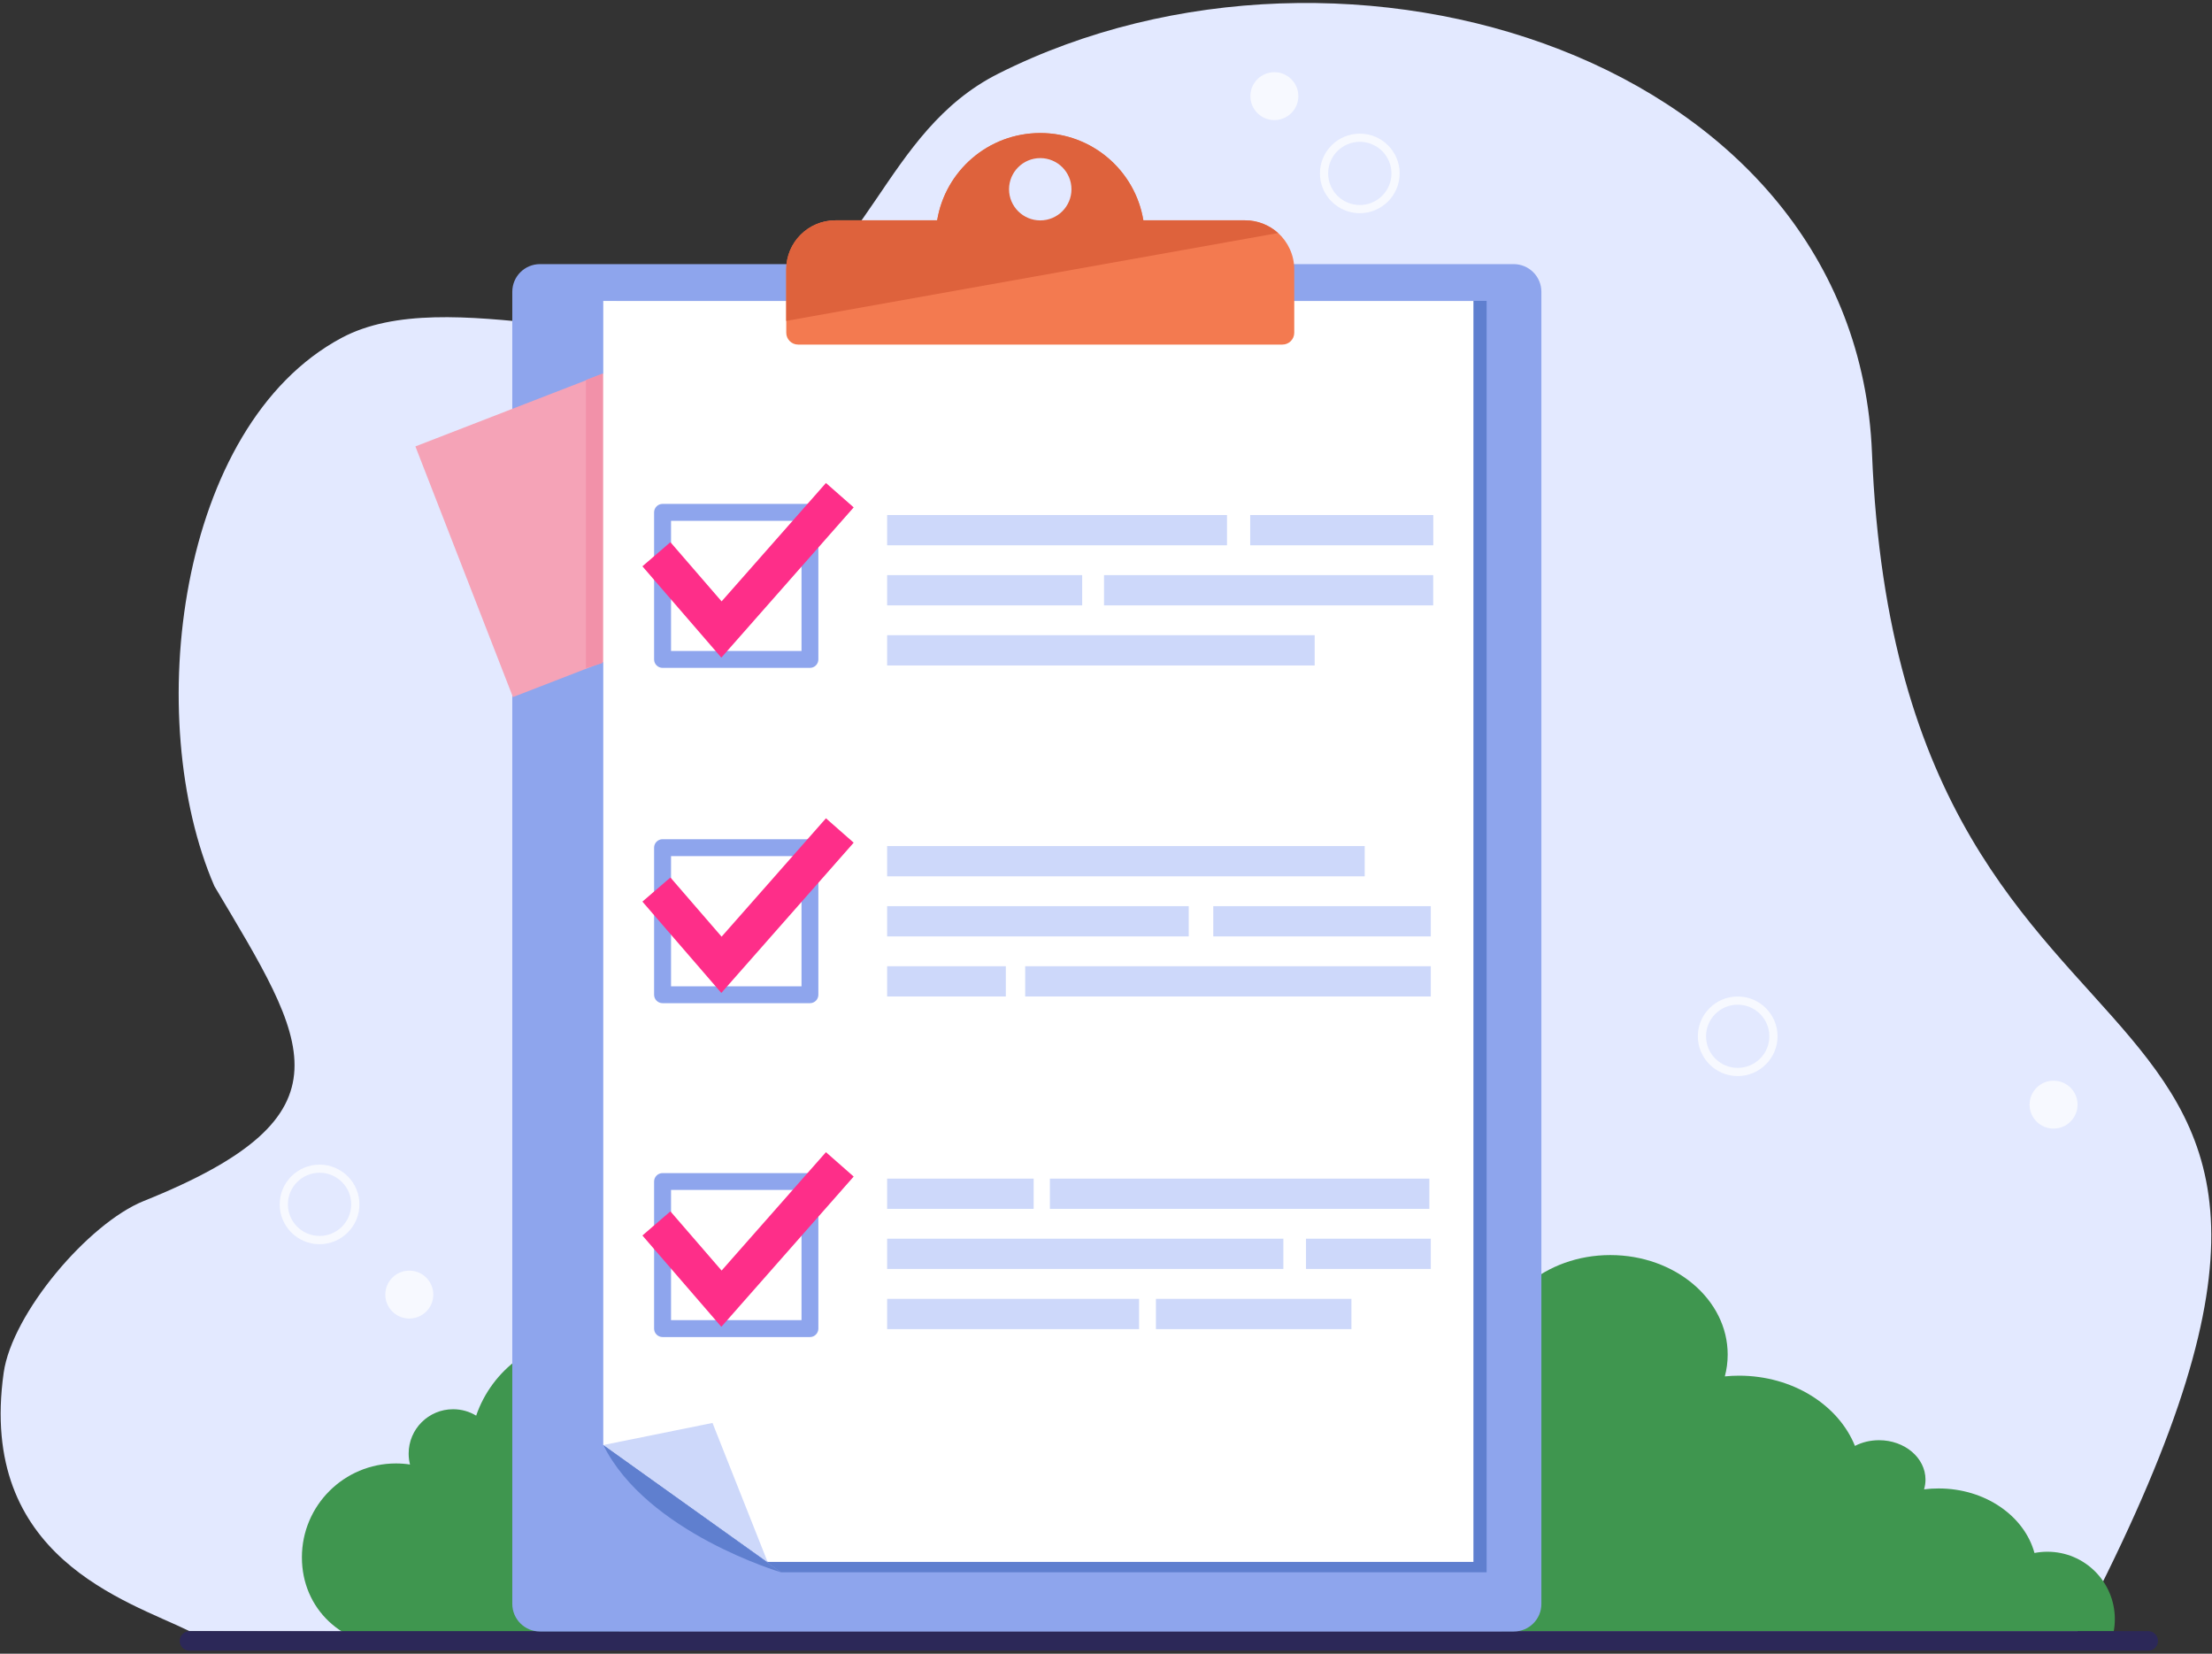 <svg width="590" height="441" viewBox="0 0 590 441" fill="none" xmlns="http://www.w3.org/2000/svg">
<rect x="0" y="0" width="590" height="441" fill="#333333" stroke="none"/>
<g clip-path="url(#clip0_358_5211)">
<path d="M50.554 434.988C33.878 426.846 -5.966 415.357 0.98 366.079C3.216 350.27 23.555 326.225 38.374 320.267C95.608 297.289 81.953 277.991 57.19 236.332C37.922 191.92 47.2 113.588 91.088 90.112C119.443 74.944 170.206 97.138 199.988 85.056C232.125 72 235.337 35.184 266.332 19.613C359.318 -27.102 495.099 15.577 499.309 120.78C507.016 312.576 657.711 239.371 552.808 437.599L50.554 434.988Z" fill="#E3E9FF"/>
<path d="M187.832 387.632C187.832 370.399 173.845 356.441 156.575 356.441C142.85 356.441 131.218 365.248 127.007 377.52C125.223 376.428 123.106 375.811 120.846 375.811C114.304 375.811 109 381.104 109 387.632C109 388.629 109.119 389.602 109.357 390.552C108.143 390.362 106.883 390.267 105.622 390.267C91.778 390.267 80.526 401.471 80.526 415.309C80.526 429.124 91.397 439.07 105.265 439.07C111.093 439.07 164.116 436.744 164.116 436.744C164.116 436.744 187.832 401.02 187.832 387.632Z" fill="#3F964F"/>
<path d="M564.083 431.783C564.083 432.922 563.988 434.014 563.774 435.082H400.495L410.795 382.505C403.159 377.662 398.211 369.948 398.211 361.236C398.211 346.591 412.222 334.698 429.516 334.698C446.809 334.698 460.82 346.567 460.82 361.236C460.82 363.23 460.559 365.177 460.059 367.052C461.296 366.933 462.557 366.862 463.841 366.862C478.185 366.862 490.365 374.695 494.765 385.591C496.645 384.617 498.833 384.071 501.188 384.071C508.039 384.071 513.581 388.771 513.581 394.587C513.581 395.489 513.439 396.343 513.201 397.174C514.485 397.008 515.794 396.937 517.102 396.937C529.543 396.937 539.962 404.295 542.65 414.146C543.744 413.933 544.886 413.814 546.052 413.814C556.019 413.79 564.083 421.837 564.083 431.783Z" fill="#3F964F"/>
<path d="M362.696 56.856C356.82 56.856 352.062 52.085 352.062 46.245C352.062 40.382 356.844 35.635 362.696 35.635C368.571 35.635 373.329 40.406 373.329 46.245C373.329 52.085 368.547 56.856 362.696 56.856ZM362.696 37.819C358.033 37.819 354.251 41.593 354.251 46.245C354.251 50.898 358.033 54.672 362.696 54.672C367.358 54.672 371.14 50.898 371.14 46.245C371.14 41.593 367.334 37.819 362.696 37.819Z" fill="#F7F9FF"/>
<path d="M463.491 286.963C457.615 286.963 452.858 282.192 452.858 276.353C452.858 270.49 457.639 265.742 463.491 265.742C469.367 265.742 474.124 270.513 474.124 276.353C474.124 282.192 469.343 286.963 463.491 286.963ZM463.491 267.926C458.829 267.926 455.046 271.7 455.046 276.353C455.046 281.005 458.829 284.779 463.491 284.779C468.153 284.779 471.936 281.005 471.936 276.353C471.936 271.7 468.13 267.926 463.491 267.926Z" fill="#F7F9FF"/>
<path d="M572.979 440.209H50.553C49.102 440.209 47.937 439.046 47.937 437.598C47.937 436.15 49.102 434.987 50.553 434.987H572.979C574.43 434.987 575.596 436.15 575.596 437.598C575.596 439.046 574.406 440.209 572.979 440.209Z" fill="#2C2858"/>
<path d="M85.236 331.803C79.36 331.803 74.603 327.032 74.603 321.193C74.603 315.329 79.384 310.582 85.236 310.582C91.111 310.582 95.869 315.353 95.869 321.193C95.869 327.032 91.087 331.803 85.236 331.803ZM85.236 312.742C80.573 312.742 76.791 316.516 76.791 321.169C76.791 325.821 80.573 329.595 85.236 329.595C89.898 329.595 93.68 325.821 93.68 321.169C93.68 316.516 89.874 312.742 85.236 312.742Z" fill="#F7F9FF"/>
<path d="M115.571 345.405C115.664 341.88 112.875 338.947 109.342 338.854C105.809 338.762 102.87 341.544 102.777 345.07C102.684 348.595 105.473 351.528 109.006 351.621C112.539 351.714 115.478 348.931 115.571 345.405Z" fill="#F7F9FF"/>
<path d="M346.306 25.642C346.306 29.155 343.452 32.027 339.907 32.027C336.387 32.027 333.508 29.179 333.508 25.642C333.508 22.129 336.363 19.257 339.907 19.257C343.452 19.257 346.306 22.129 346.306 25.642Z" fill="#F7F9FF"/>
<path d="M554.14 294.583C554.14 298.096 551.285 300.968 547.741 300.968C544.196 300.968 541.342 298.119 541.342 294.583C541.342 291.069 544.196 288.197 547.741 288.197C551.285 288.197 554.14 291.046 554.14 294.583Z" fill="#F7F9FF"/>
<path d="M403.753 435.083H144.039C139.948 435.083 136.641 431.783 136.641 427.7V77.816C136.641 73.733 139.948 70.434 144.039 70.434H403.73C407.821 70.434 411.128 73.733 411.128 77.816V427.7C411.151 431.783 407.845 435.083 403.753 435.083Z" fill="#8EA5ED"/>
<path d="M181.558 91.629L110.798 119.049L136.813 185.897L207.573 158.477L181.558 91.629Z" fill="#F5A3B7"/>
<path d="M156.29 101.339V178.176L160.69 176.823V99.63L156.29 101.339Z" fill="#F291A9"/>
<path d="M396.522 419.298H208.314L164.425 387.87V80.237H396.522V419.298Z" fill="#5F7FCF"/>
<path d="M393.002 416.52H204.793L160.905 385.353V80.261H393.002V416.52Z" fill="white"/>
<path d="M204.793 416.663L160.929 385.354L190.045 379.467L204.793 416.663Z" fill="#CDD8FA"/>
<path d="M160.929 385.354L208.314 419.297C208.314 419.297 172.513 408.734 160.929 385.354Z" fill="#5F7FCF"/>
<path d="M345.212 71.858V88.735C345.212 90.491 343.785 91.892 342.048 91.892H212.881C211.121 91.892 209.717 90.468 209.717 88.735V71.858C209.717 64.618 215.593 58.755 222.848 58.755H332.129C335.507 58.755 338.599 60.037 340.907 62.126C343.547 64.547 345.212 68.012 345.212 71.858Z" fill="#F37A50"/>
<path d="M305.32 63.312H249.585C249.585 61.769 249.704 60.25 249.966 58.778C252.131 45.581 263.62 35.492 277.465 35.492C291.309 35.492 302.799 45.557 304.963 58.778C305.201 60.25 305.32 61.769 305.32 63.312Z" fill="#F37A50"/>
<path d="M340.883 62.149L209.693 85.578V71.858C209.693 64.618 215.569 58.755 222.824 58.755H249.966C252.131 45.557 263.62 35.469 277.465 35.469C291.309 35.469 302.799 45.533 304.963 58.755H332.105C335.483 58.779 338.551 60.06 340.883 62.149Z" fill="#DE623C"/>
<path d="M285.79 50.47C285.79 55.051 282.055 58.778 277.464 58.778C272.873 58.778 269.139 55.051 269.139 50.47C269.139 45.889 272.873 42.162 277.464 42.162C282.055 42.162 285.79 45.889 285.79 50.47Z" fill="#E3E9FF"/>
<path d="M216.044 178.105H176.723C175.486 178.105 174.463 177.108 174.463 175.85V136.636C174.463 135.402 175.462 134.381 176.723 134.381H216.021C217.258 134.381 218.28 135.378 218.28 136.636V175.85C218.28 177.084 217.281 178.105 216.044 178.105ZM178.983 173.595H213.785V138.891H178.983V173.595Z" fill="#8EA5ED"/>
<path d="M192.399 175.375L171.347 151.021L178.817 144.588L192.471 160.373L220.302 128.803L227.7 135.307L192.399 175.375Z" fill="#FE2E89"/>
<path d="M327.276 137.348H236.621V145.418H327.276V137.348Z" fill="#CDD8FA"/>
<path d="M382.297 137.348H333.46V145.418H382.297V137.348Z" fill="#CDD8FA"/>
<path d="M288.644 153.37H236.621V161.441H288.644V153.37Z" fill="#CDD8FA"/>
<path d="M350.659 169.393H236.621V177.463H350.659V169.393Z" fill="#CDD8FA"/>
<path d="M382.273 153.37H294.472V161.441H382.273V153.37Z" fill="#CDD8FA"/>
<path d="M216.044 267.523H176.723C175.486 267.523 174.463 266.526 174.463 265.267V226.054C174.463 224.82 175.462 223.799 176.723 223.799H216.021C217.258 223.799 218.28 224.796 218.28 226.054V265.267C218.28 266.526 217.281 267.523 216.044 267.523ZM178.983 263.036H213.785V228.309H178.983V263.036Z" fill="#8EA5ED"/>
<path d="M192.399 264.793L171.347 240.439L178.817 234.006L192.471 249.791L220.302 218.221L227.7 224.725L192.399 264.793Z" fill="#FE2E89"/>
<path d="M364.004 225.627H236.621V233.698H364.004V225.627Z" fill="#CDD8FA"/>
<path d="M317.071 241.649H236.621V249.72H317.071V241.649Z" fill="#CDD8FA"/>
<path d="M268.282 257.672H236.621V265.742H268.282V257.672Z" fill="#CDD8FA"/>
<path d="M381.63 257.672H273.444V265.742H381.63V257.672Z" fill="#CDD8FA"/>
<path d="M381.631 241.649H323.612V249.72H381.631V241.649Z" fill="#CDD8FA"/>
<path d="M216.044 356.561H176.723C175.486 356.561 174.463 355.564 174.463 354.306V315.092C174.463 313.858 175.462 312.837 176.723 312.837H216.021C217.258 312.837 218.28 313.834 218.28 315.092V354.306C218.28 355.54 217.281 356.561 216.044 356.561ZM178.983 352.051H213.785V317.323H178.983V352.051Z" fill="#8EA5ED"/>
<path d="M192.399 353.831L171.347 329.477L178.817 323.044L192.471 338.829L220.302 307.259L227.7 313.763L192.399 353.831Z" fill="#FE2E89"/>
<path d="M275.704 314.309H236.621V322.379H275.704V314.309Z" fill="#CDD8FA"/>
<path d="M381.25 314.309H280.033V322.379H381.25V314.309Z" fill="#CDD8FA"/>
<path d="M342.31 330.331H236.621V338.402H342.31V330.331Z" fill="#CDD8FA"/>
<path d="M303.821 346.377H236.621V354.448H303.821V346.377Z" fill="#CDD8FA"/>
<path d="M360.46 346.377H308.317V354.448H360.46V346.377Z" fill="#CDD8FA"/>
<path d="M381.631 330.331H348.352V338.402H381.631V330.331Z" fill="#CDD8FA"/>
</g>
<defs>
<clipPath id="clip0_358_5211">
<rect width="589.626" height="439.421" fill="white" transform="translate(0.171 0.789)"/>
</clipPath>
</defs>
</svg>
